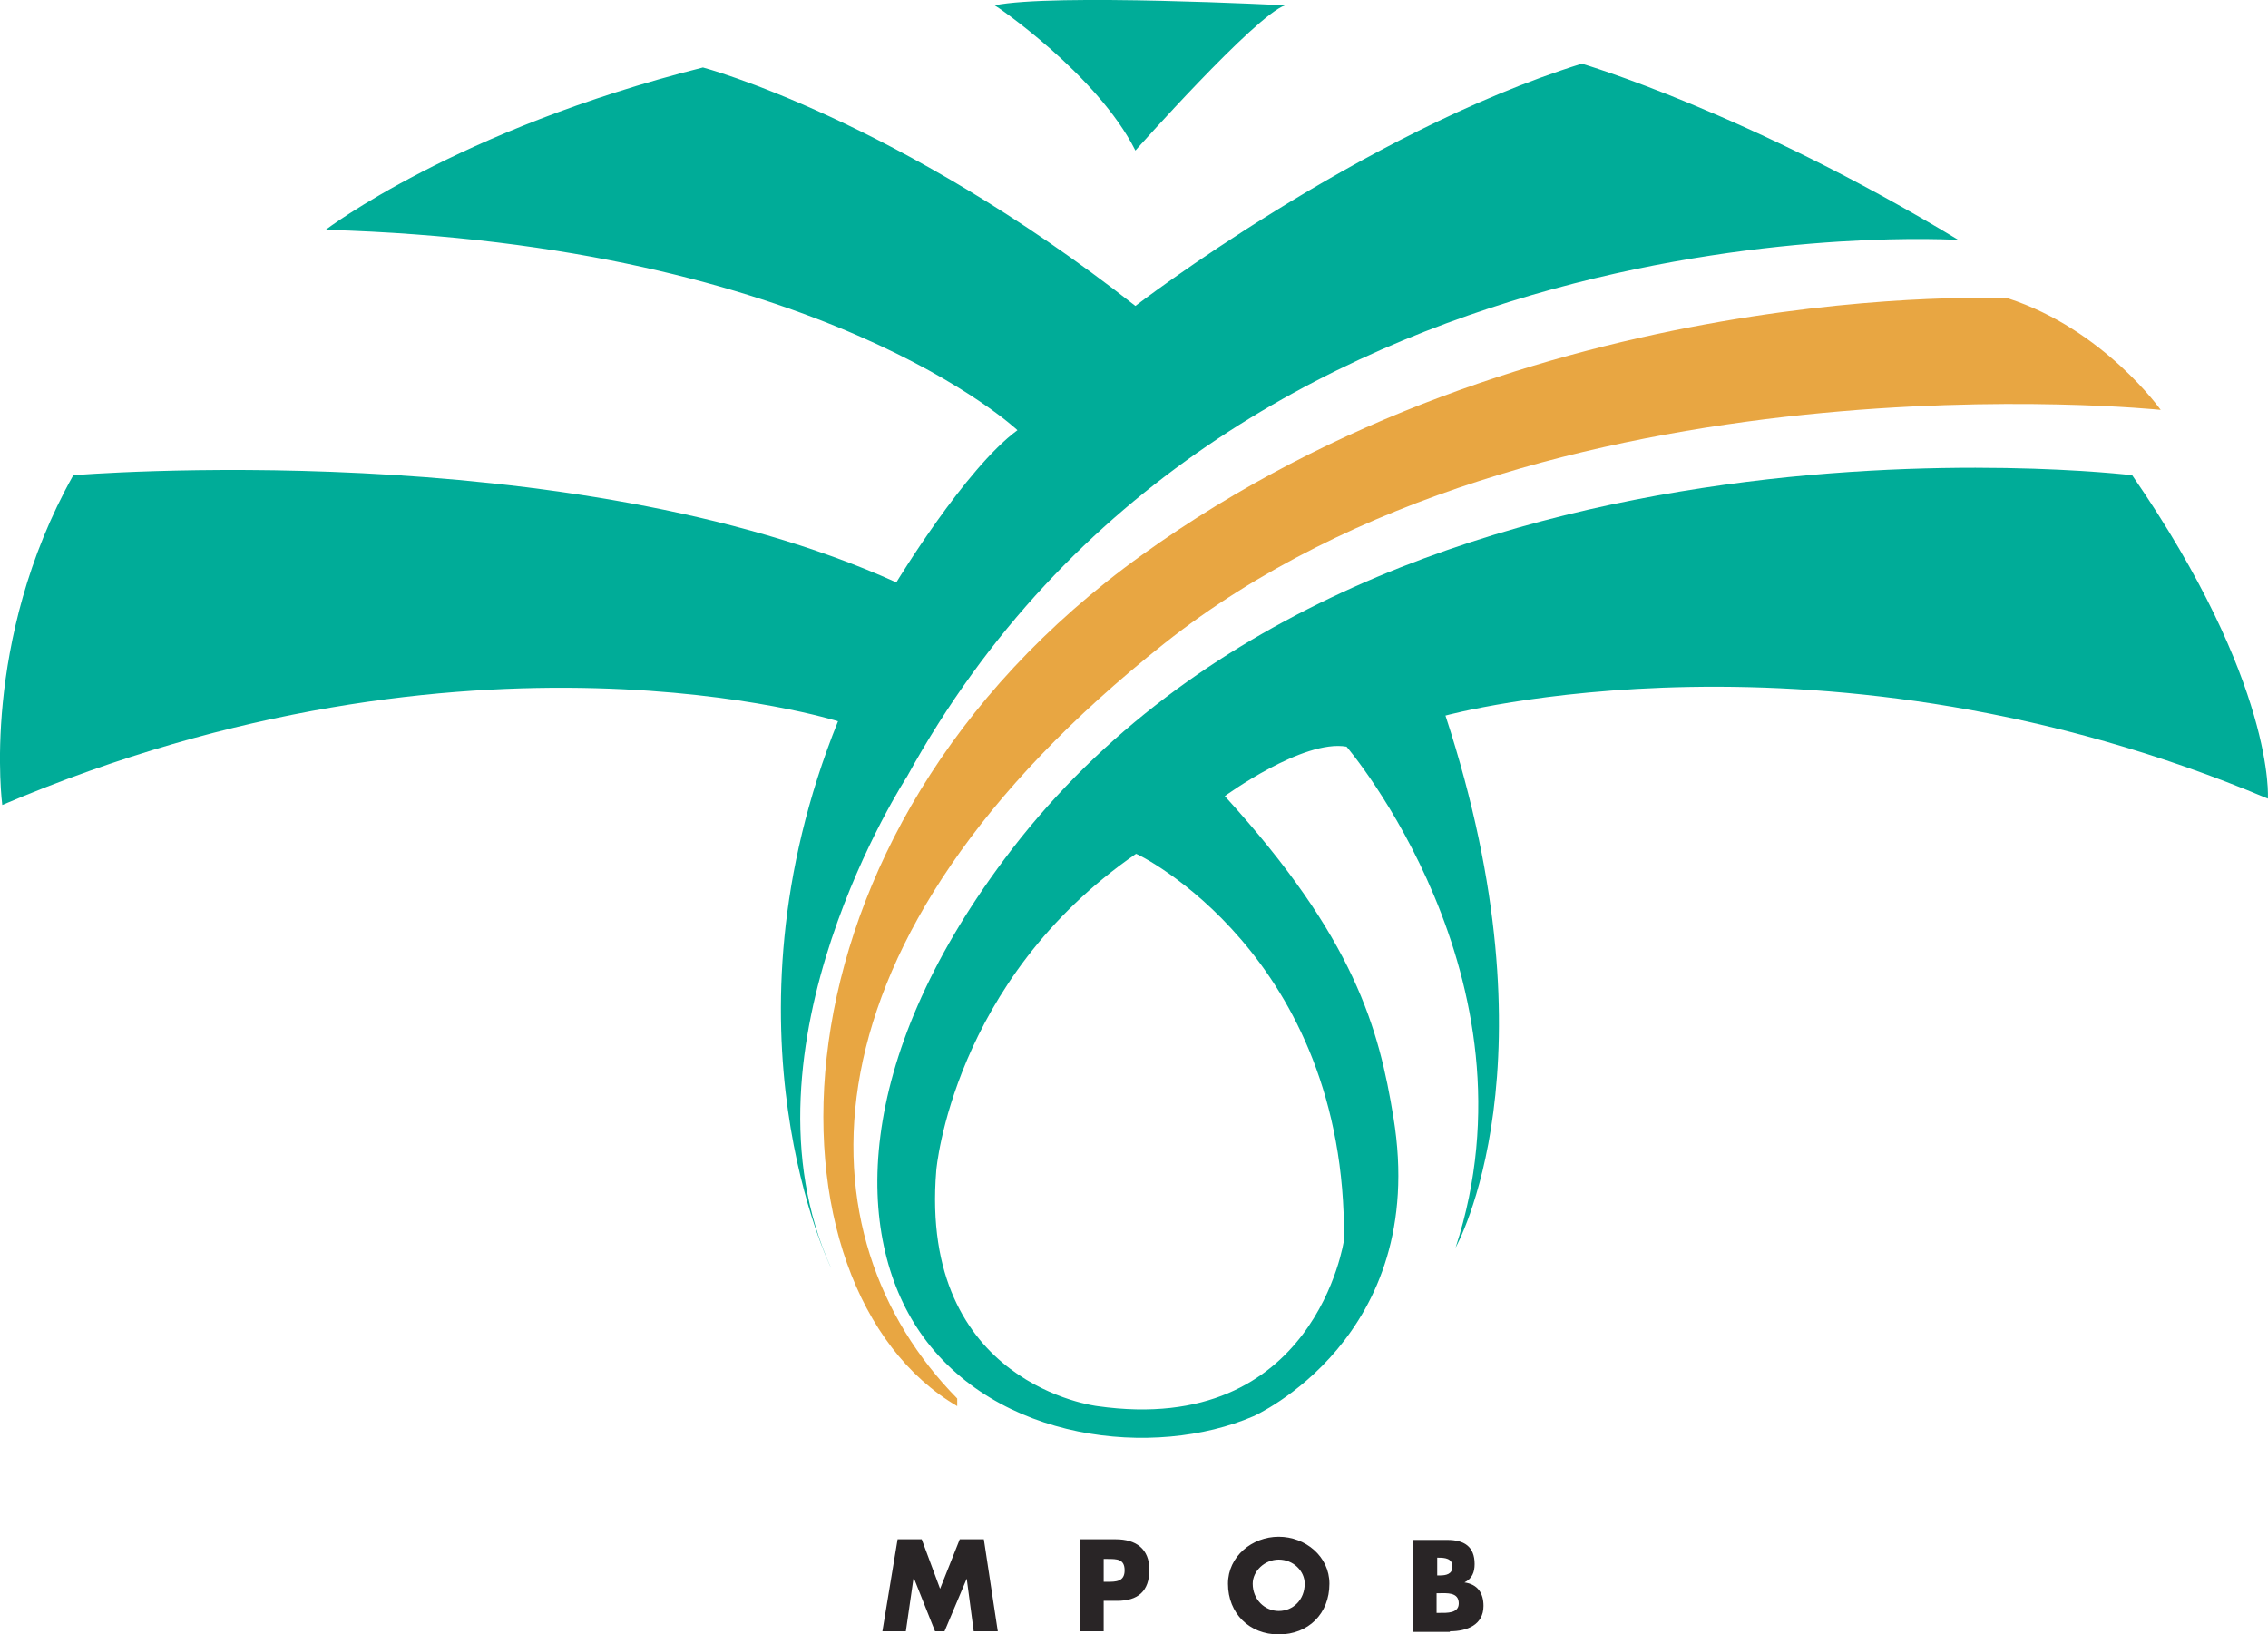 <svg xmlns="http://www.w3.org/2000/svg" viewBox="17.74 24.96 357.68 257.74" xmlns:v="https://vecta.io/nano"><path d="M168.7 246.7c-31.5-18.4-32.3-90 29.1-134.2S334.4 72 334.4 72c15.1 4.9 24.1 17.6 24.1 17.6s-97.8-10.2-157.1 36.8c-59.3 47.1-57.7 93.7-32.7 119.1v1.2" fill="#e8a642"/><g fill="#00ac98"><path d="M160.8 147.4c50.7-92.2 165.8-84.6 165.8-84.6C293.4 42.7 267.2 35 267.2 35c-34.9 10.9-70.4 38.2-70.4 38.2-37.6-29.5-68.2-37.6-68.2-37.6-38.9 9.8-59.5 25.6-59.5 25.6 78 2.2 109.1 31.6 109.1 31.6-8.2 6-19.1 24-19.1 24C107.4 93.4 29.3 99.9 29.3 99.9c-14.7 26.2-11.2 52-11.2 52 73.9-31.5 131.8-13.2 131.8-13.2-19.6 48.6-1.1 86.2-1.1 86.2-15.8-34.9 12-77.5 12-77.5"/><path d="M196.8 48.7s18.9-21.3 23.6-22.9c0 0-36.7-1.9-45.8 0 0-.1 16.2 10.9 22.2 22.9m32.9 171.8s-4.5 31.1-38.9 26.2c0 0-28.2-3.3-25.4-37.2 0 0 2.5-29.9 31.5-49.9.1-.1 33.2 15.9 32.8 60.9M354 99.9s-121.7-14.8-177.9 60.6c-23.9 32-23.7 59.3-13.3 74.5 11.9 17.4 37.1 20 52.6 13.3 0 0 27.8-12.3 22.1-47.1-2.3-14.1-6.1-28.2-26.6-50.7 0 0 12.3-9 19.2-7.8 0 0 31.1 36.4 17.2 79 0 0 16.4-29-1.6-83.9 0 0 59.7-16.4 129.7 13.1 0 .1 1.3-18.1-21.4-51z"/></g><path d="M159.3 267.7h3.8l2.9 7.8 3.1-7.8h3.8l2.2 14.5h-3.8l-1.1-8.3-3.5 8.3h-1.5l-3.3-8.3h-.1l-1.2 8.3h-3.7l2.4-14.5m28.7 14.5h3.8v-4.8h2.1c3.3 0 5.1-1.5 5.1-4.9 0-3.3-2.1-4.8-5.3-4.8H188v14.5m3.8-11.4h.6c1.5 0 2.7 0 2.7 1.8s-1.4 1.8-2.7 1.8h-.6v-3.6zm27.6-3.5c-4.2 0-8 3.1-8 7.4 0 4.7 3.4 8 8 8 4.7 0 8-3.3 8-8 0-4.3-3.8-7.4-8-7.4m0 3.6c2.3 0 4.1 1.8 4.1 3.8 0 2.5-1.8 4.3-4.1 4.3-2.2 0-4.1-1.8-4.1-4.3 0-2 1.9-3.8 4.1-3.8zm24.9-.3h.3c1 0 2.2.1 2.2 1.4 0 1.2-1 1.4-2 1.4h-.4v-2.8m2 11.6c2.7 0 5.3-1 5.3-4 0-2-.9-3.4-3-3.7 1.2-.6 1.6-1.6 1.6-2.9 0-2.8-1.7-3.8-4.3-3.8h-5.4v14.5h5.8zm-2.1-6h.4c1.2 0 3.1-.2 3.1 1.6 0 1.6-1.9 1.5-3 1.5h-.5v-3.1z" fill="#292526"/></svg>